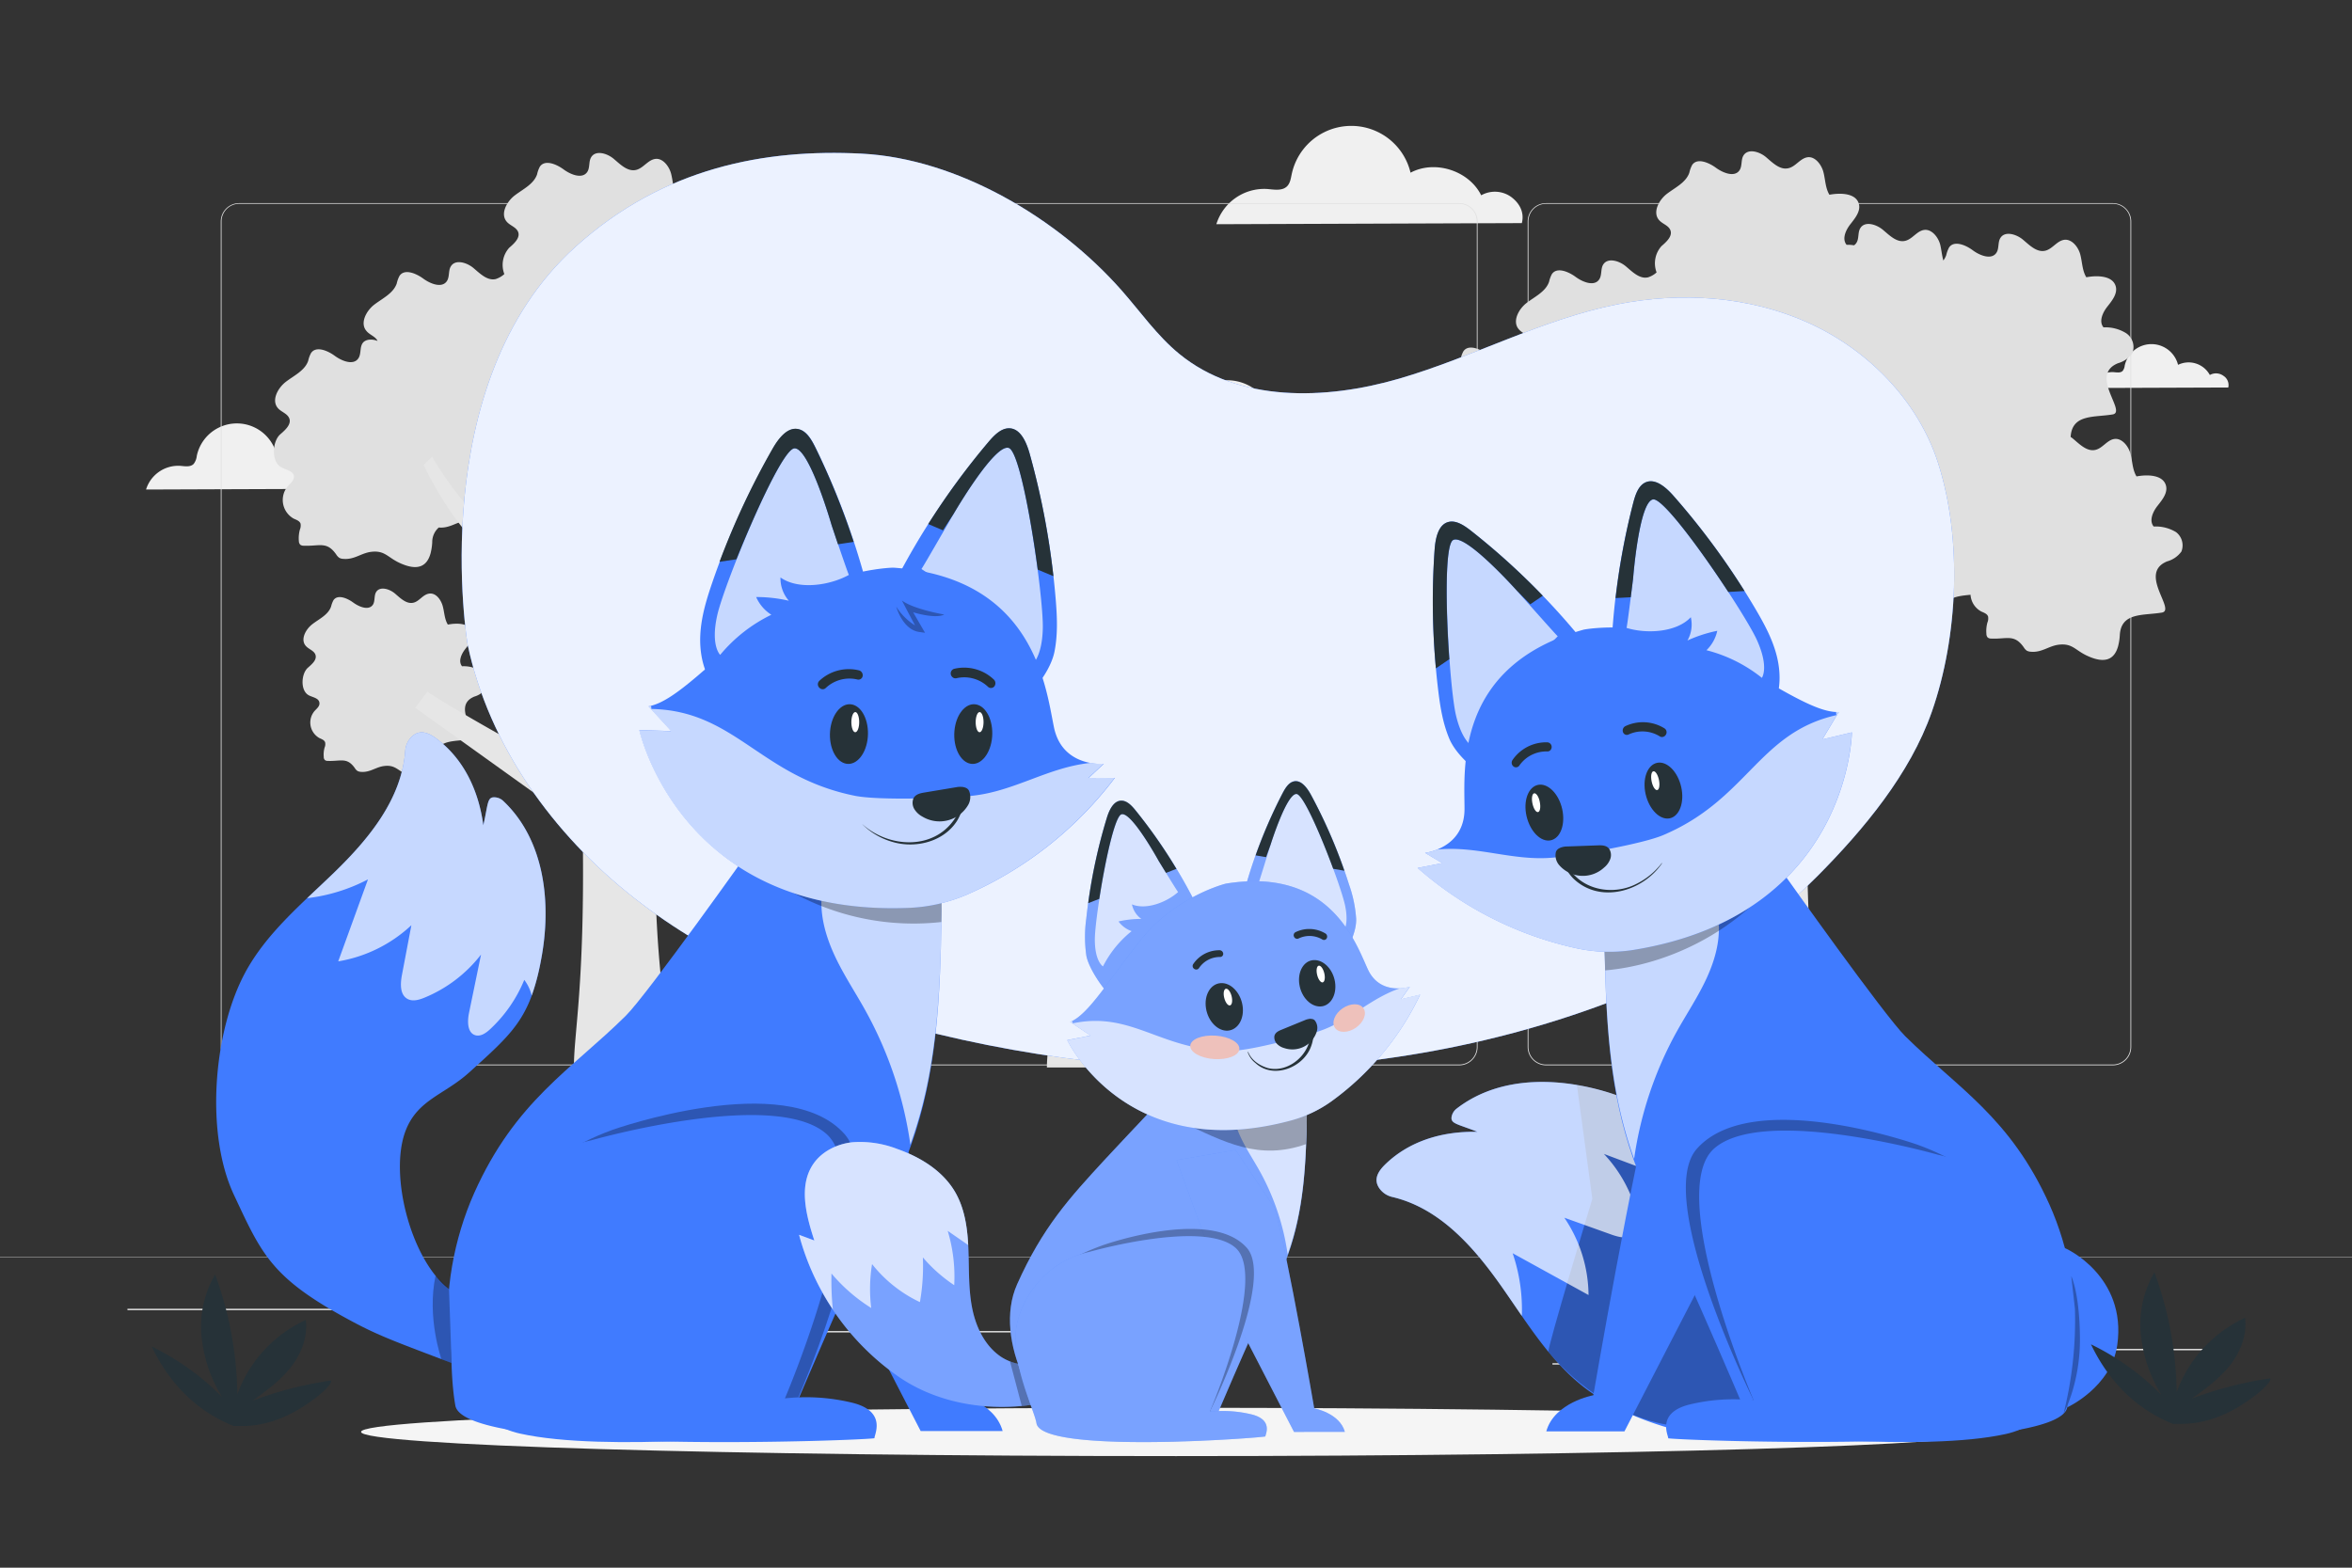 <svg xmlns="http://www.w3.org/2000/svg" viewBox="0 0 750 500"><rect x="0" y="0" width="750" height="500" fill="#333333" stroke="none"/><g id="background-complete"><path d="M430.9,138.87a6.93,6.93,0,0,0-7.47-.44c-3-6.12-11.47-8.82-17.48-5.59a15.08,15.08,0,0,0-29.41.35,5.79,5.79,0,0,1-1.12,3c-1.23,1.25-3.27.83-5,.69a12.4,12.4,0,0,0-12.5,8.73l75.59-.28C434.15,142.75,433,140.46,430.9,138.87Z" style="fill:#f0f0f0"></path><path d="M709,119.86a4,4,0,0,0-4.33-.26,7.71,7.71,0,0,0-10.14-3.24,8.74,8.74,0,0,0-17,.2,3.35,3.35,0,0,1-.65,1.73c-.71.72-1.89.48-2.91.4a7.18,7.18,0,0,0-7.24,5.06l43.82-.16A3.5,3.5,0,0,0,709,119.86Z" style="fill:#f0f0f0"></path><path d="M109.86,150.31a6,6,0,0,0-6.47-.38,11.53,11.53,0,0,0-15.16-4.85,13.06,13.06,0,0,0-25.48.31,5,5,0,0,1-1,2.58c-1.06,1.08-2.83.72-4.35.6a10.75,10.75,0,0,0-10.83,7.56l65.5-.24A5.22,5.22,0,0,0,109.86,150.31Z" style="fill:#f0f0f0"></path><path d="M344.05,98.37a6,6,0,0,0-6.47-.38,11.52,11.52,0,0,0-15.15-4.85,13.06,13.06,0,0,0-25.48.31A5,5,0,0,1,296,96c-1.06,1.08-2.83.72-4.34.6a10.76,10.76,0,0,0-10.84,7.56l65.5-.24A5.21,5.21,0,0,0,344.05,98.37Z" style="fill:#f0f0f0"></path><path d="M481.94,62.86a8.91,8.91,0,0,0-9.62-.57c-3.9-7.88-14.78-11.36-22.53-7.21a19.42,19.42,0,0,0-37.89.46c-.29,1.36-.48,2.84-1.45,3.84-1.58,1.61-4.22,1.07-6.46.89a16,16,0,0,0-16.12,11.24l97.41-.35C486.13,67.86,484.66,64.91,481.94,62.86Z" style="fill:#f0f0f0"></path><g id="freepik--tree-1--inject-2"><path d="M693.9,169.72a12.52,12.52,0,0,0-7.14-1.79c-1.53-1.86-.29-4.67,1.2-6.57s3.3-4.06,2.74-6.41c-.88-3.53-5.83-3.67-9.41-3-1.31-2.13-1.28-4.78-1.93-7.24s-2.74-5-5.08-4.71-3.77,2.94-6.08,3.48c-2.68.63-5-1.74-7.1-3.51a8.3,8.3,0,0,0-.82-.61h0c.44-7.35,7.43-6.18,13.39-7.18,4.66-.77-7.68-12.54,1.73-16.34a8.36,8.36,0,0,0,4.53-3.13,5.34,5.34,0,0,0-2.06-6.51,12.53,12.53,0,0,0-7.11-1.79c-1.54-1.86-.3-4.67,1.19-6.57s3.29-4.06,2.74-6.41c-.89-3.53-5.83-3.67-9.41-3-1.31-2.13-1.28-4.78-1.92-7.24s-2.73-5-5.08-4.71-3.78,2.93-6.09,3.48c-2.68.63-5-1.74-7.1-3.51s-5.77-2.88-7.21-.55c-.87,1.38-.35,3.33-1.26,4.71-1.55,2.35-5.27.91-7.55-.79s-6-3.23-7.56-.88a9.74,9.74,0,0,0-.9,2.45,6.3,6.3,0,0,1-.92,1.69c-.46-1.63-.6-3.4-1-5.05-.64-2.44-2.73-5-5.08-4.7s-3.78,2.95-6.08,3.48c-2.68.64-5-1.74-7.11-3.51s-5.77-2.89-7.21-.53c-.86,1.38-.34,3.32-1.25,4.7a2.43,2.43,0,0,1-.76.77,11.81,11.81,0,0,0-2.36-.16c-1.54-1.85-.3-4.64,1.19-6.55s3.31-4.08,2.74-6.42c-.88-3.54-5.83-3.66-9.41-3-1.31-2.15-1.28-4.8-1.92-7.25s-2.73-5.06-5.08-4.7-3.78,3-6.09,3.49c-2.68.63-5-1.72-7.1-3.51s-5.77-2.88-7.21-.55c-.86,1.37-.35,3.33-1.26,4.71-1.55,2.33-5.23.89-7.54-.8s-6-3.23-7.57-.88a9.67,9.67,0,0,0-.9,2.46c-1.08,3.14-4.48,4.71-7.11,6.71s-4.72,6-2.5,8.45c1.1,1.23,3.05,1.68,3.59,3.25.68,1.85-1.28,3.65-2.85,5a8.2,8.2,0,0,0-1.57,8.39,7.31,7.31,0,0,1-2.71,1.57c-2.68.63-5-1.74-7.1-3.51s-5.77-2.89-7.22-.55c-.86,1.36-.34,3.32-1.25,4.7-1.55,2.36-5.24.91-7.54-.78s-6-3.23-7.57-.88a9.74,9.74,0,0,0-.9,2.45c-1.08,3.13-4.48,4.7-7.12,6.71s-4.72,6-2.49,8.47c1.05,1.22,2.87,1.72,3.5,3.13-1.85-.74-4-.55-4.85.83s-.34,3.33-1.25,4.71c-1.55,2.35-5.24.91-7.54-.79s-6-3.23-7.58-.88a9.48,9.48,0,0,0-.89,2.47c-1.08,3.13-4.48,4.67-7.12,6.69s-4.72,6-2.49,8.47c1.1,1.2,3,1.68,3.59,3.24.69,1.85-1.27,3.66-2.84,5-2.6,2.19-3.07,8.8.36,10.61,1.44.76,3.59,1.15,3.91,2.58s-1.13,2.52-2.09,3.62a6.07,6.07,0,0,0-.59.9,6.79,6.79,0,0,0,2.68,9.24c.83.38,1.83.71,2.14,1.57a3.37,3.37,0,0,1-.2,1.91,10.44,10.44,0,0,0-.33,3.69,1.67,1.67,0,0,0,.45,1.14,1.71,1.71,0,0,0,1.09.32c5,.21,7.33-1.54,10.36,2.77a3.76,3.76,0,0,0,1,1.1,3.21,3.21,0,0,0,1.36.33c3.4.28,5.6-1.84,8.73-2.24,4.35-.55,5.24,1.67,9.05,3.46,6,2.82,8.87,1.08,10-3a17.63,17.63,0,0,0,.54-3.53,6.14,6.14,0,0,1,2.08-4.71h.1c3.18.27,5.33-1.55,8.12-2.11l1.77-.19c3.31,0,4.41,2,7.84,3.53a11.87,11.87,0,0,0,5.11,1.36c.5,1.85-1.32,3.51-2.88,4.8-2.59,2.21-3.06,8.81.37,10.61,1.43.76,3.59,1.18,3.91,2.59s-1.13,2.52-2.09,3.61a6.54,6.54,0,0,0-.59.89,6.82,6.82,0,0,0,2.68,9.27c.81.39,1.83.7,2.13,1.56a3.35,3.35,0,0,1-.19,1.93,9.68,9.68,0,0,0-.33,3.67,1.69,1.69,0,0,0,.44,1.16,1.72,1.72,0,0,0,1.1.3c5,.22,7.34-1.54,10.36,2.78a3.28,3.28,0,0,0,1,1.09,3.38,3.38,0,0,0,1.36.35c3.4.28,5.6-1.85,8.73-2.24,4.33-.55,5.24,1.67,9,3.46,6,2.81,8.89,1.08,10-3a17.71,17.71,0,0,0,.54-3.55c.44-7.33,7.43-6.17,13.4-7.16a1.17,1.17,0,0,0,1-.68h.38c3.4.29,5.6-1.83,8.73-2.24,4.35-.55,5.24,1.68,9,3.47,6,2.82,8.88,1.08,10-3a17.72,17.72,0,0,0,.54-3.54c.39-5.71,4.7-6.27,9.41-6.71a6.51,6.51,0,0,0,3.44,5.34c.84.38,1.84.71,2.15,1.57a3.41,3.41,0,0,1-.2,1.92,10.27,10.27,0,0,0-.33,3.66,1.65,1.65,0,0,0,.44,1.16,1.86,1.86,0,0,0,1.1.32c4.95.22,7.33-1.54,10.36,2.77a3.61,3.61,0,0,0,1,1.1,3.29,3.29,0,0,0,1.37.33c3.4.28,5.6-1.83,8.73-2.24,4.35-.55,5.24,1.68,9,3.46,6,2.83,8.87,1.08,10-3a17.63,17.63,0,0,0,.54-3.53c.43-7.35,7.44-6.18,13.4-7.18,4.66-.77-7.7-12.54,1.71-16.34a8.36,8.36,0,0,0,4.53-3.13A5.33,5.33,0,0,0,693.9,169.72Z" style="fill:#e0e0e0"></path><path d="M520.72,213.54a10.44,10.44,0,0,0-5.94-1.49c-1.28-1.56-.23-3.88,1-5.48s2.76-3.32,2.28-5.34c-.7-2.95-4.83-3-7.8-2.47-1.11-1.79-1.08-4-1.66-6s-2.16-4.15-4.23-3.9-3.15,2.46-5.08,2.9c-2.22.53-4.16-1.44-5.91-2.92s-4.81-2.4-6-.46c-.71,1.16-.28,2.8-1,3.95-1.31,2-4.38.74-6.3-.67s-5-2.68-6.31-.73a8.91,8.91,0,0,0-.74,2c-.9,2.63-3.72,3.92-5.93,5.6s-4,5-2.07,7.05c.91,1,2.52,1.42,3,2.7.56,1.66-1.08,3.06-2.38,4.15-2.15,1.84-2.55,7.35.3,8.84,1.21.63,3,.83,3.32,2.16s-.93,2.11-1.66,3a5.67,5.67,0,0,0,1,8,7.15,7.15,0,0,0,.73.49c.68.33,1.53.59,1.78,1.32a2.7,2.7,0,0,1-.17,1.66,8.09,8.09,0,0,0-.26,3.06,1.37,1.37,0,0,0,.36,1,1.42,1.42,0,0,0,.91.26c4.12.19,6.11-1.27,8.63,2.31a3.11,3.11,0,0,0,.86.91,2.71,2.71,0,0,0,1.15.28c2.84.24,4.68-1.52,7.28-1.85,3.59-.47,4.35,1.39,7.52,2.88,5,2.34,7.42.9,8.3-2.5a15.35,15.35,0,0,0,.44-2.94c.37-6.12,6.21-5.16,11.17-6,3.88-.65-6.39-10.44,1.43-13.6a6.87,6.87,0,0,0,3.78-2.64A4.44,4.44,0,0,0,520.72,213.54Z" style="fill:#e0e0e0"></path><path d="M596.59,179.71,603,159.44l12.45-16-2.13-1.77-11.74,12.8-2.09-20.28h-3.4s2.79,24.09-1.22,32.91c0,0-14.6,37.14-23.48,45.17a7.6,7.6,0,0,0-1.31,1.58,92.93,92.93,0,0,0-10.32-19.35c3.51-9,11-28.7,13.6-39.26a209.87,209.87,0,0,0,4.5-24.9l-2.91-.32s-8.26,39-21.91,56.75a54.09,54.09,0,0,0-13.6-9.14c-1.11-5.48-1.58-15,2.05-29.91l-2.88-.73a71.29,71.29,0,0,0-5,27.72,50.37,50.37,0,0,1-5.92-3.51c-13.15-9.25-22.4-26-22.4-26l-2.7,2.62s11.23,24.65,26.88,32.89S555.2,209,556,214.28c.22,1.5,2,13.41-.48,34.29-16.65-7.1-49.63-26.66-51.83-28.46l-3.84,5.16,53.37,38.19c.84,50.89-2.92,65.54-2.78,77h31.08c-.76-15.81-7.4-36.93-4.49-99,.25-1.53.51-3.28.76-5.31,2.43-19.05,16.88-45.08,23.76-52.48a143.41,143.41,0,0,1,15.56-14.22l-1.89-4.06Z" style="fill:#e6e6e6"></path></g><g id="freepik-tree-1-inject-2"><path d="M326.46,170.21a12.49,12.49,0,0,0-7.13-1.79c-1.54-1.87-.3-4.67,1.19-6.57s3.31-4.06,2.74-6.41c-.87-3.53-5.83-3.67-9.4-3-1.32-2.14-1.29-4.79-1.93-7.25s-2.75-5.05-5.08-4.7-3.78,2.93-6.09,3.48c-2.68.63-5-1.74-7.1-3.51a7.8,7.8,0,0,0-.81-.61h0c.43-7.36,7.43-6.18,13.39-7.18,4.65-.77-7.69-12.55,1.72-16.34a8.33,8.33,0,0,0,4.53-3.14,5.33,5.33,0,0,0-2.05-6.51,12.53,12.53,0,0,0-7.12-1.78c-1.54-1.87-.3-4.68,1.19-6.57s3.29-4.06,2.75-6.42c-.9-3.52-5.84-3.66-9.41-3-1.32-2.14-1.29-4.79-1.93-7.25s-2.73-5-5.08-4.7-3.78,2.93-6.08,3.48c-2.69.63-5-1.74-7.11-3.51s-5.77-2.89-7.21-.55c-.86,1.38-.34,3.32-1.25,4.7-1.56,2.35-5.27.91-7.56-.78s-6-3.23-7.56-.88a9.22,9.22,0,0,0-.89,2.45,7,7,0,0,1-.93,1.69c-.45-1.63-.59-3.4-1-5-.64-2.45-2.72-5-5.08-4.7s-3.78,2.94-6.08,3.48c-2.68.64-5-1.74-7.1-3.51s-5.77-2.89-7.22-.54c-.86,1.38-.34,3.33-1.25,4.71a2.37,2.37,0,0,1-.75.76,12.69,12.69,0,0,0-2.37-.15c-1.54-1.85-.3-4.64,1.19-6.56s3.31-4.07,2.75-6.41c-.88-3.54-5.84-3.67-9.41-3-1.32-2.15-1.29-4.8-1.93-7.24s-2.73-5.07-5.08-4.71-3.78,2.95-6.08,3.5c-2.69.63-5-1.72-7.11-3.51s-5.77-2.89-7.21-.55c-.86,1.36-.34,3.32-1.25,4.7-1.56,2.34-5.24.9-7.55-.8s-6-3.23-7.57-.87a9.29,9.29,0,0,0-.89,2.46c-1.08,3.13-4.49,4.7-7.12,6.71s-4.72,6-2.49,8.45c1.09,1.22,3,1.68,3.59,3.24.67,1.86-1.29,3.66-2.86,5a8.18,8.18,0,0,0-1.56,8.39A7.43,7.43,0,0,1,158.08,89c-2.68.62-5-1.74-7.1-3.51s-5.77-2.89-7.21-.55c-.86,1.36-.35,3.32-1.26,4.7-1.55,2.35-5.23.91-7.54-.78s-6-3.23-7.57-.88a9.28,9.28,0,0,0-.89,2.44c-1.09,3.14-4.49,4.71-7.12,6.71s-4.72,6-2.5,8.47c1,1.22,2.87,1.73,3.5,3.14-1.85-.74-4-.55-4.84.83s-.35,3.32-1.26,4.7c-1.55,2.35-5.24.91-7.54-.78s-6-3.23-7.57-.88a9.31,9.31,0,0,0-.9,2.46c-1.08,3.14-4.48,4.67-7.12,6.7s-4.72,6-2.49,8.46c1.1,1.21,3,1.68,3.59,3.25.69,1.85-1.27,3.65-2.84,5-2.6,2.19-3.07,8.79.36,10.61,1.45.75,3.6,1.14,3.91,2.57s-1.13,2.53-2.09,3.62a7.32,7.32,0,0,0-.59.9,6.81,6.81,0,0,0,2.68,9.25c.83.37,1.83.7,2.15,1.57a3.48,3.48,0,0,1-.21,1.91,10.4,10.4,0,0,0-.33,3.68,1.69,1.69,0,0,0,.46,1.15,1.71,1.71,0,0,0,1.08.31c5,.22,7.34-1.54,10.36,2.78a3.73,3.73,0,0,0,1,1.09,2.94,2.94,0,0,0,1.36.33c3.41.29,5.6-1.83,8.74-2.24,4.34-.55,5.23,1.68,9,3.47,6,2.82,8.88,1.08,10-3a18.24,18.24,0,0,0,.53-3.53,6.17,6.17,0,0,1,2.08-4.7h.1c3.18.27,5.33-1.55,8.12-2.12l1.77-.18c3.31,0,4.41,2,7.84,3.52a11.88,11.88,0,0,0,5.11,1.37c.51,1.85-1.31,3.51-2.88,4.79-2.59,2.22-3.06,8.82.38,10.62,1.42.75,3.59,1.18,3.9,2.59s-1.13,2.52-2.09,3.6a7,7,0,0,0-.59.9,6.81,6.81,0,0,0,2.68,9.26c.81.4,1.83.71,2.13,1.57a3.27,3.27,0,0,1-.19,1.93,9.89,9.89,0,0,0-.33,3.67,1.76,1.76,0,0,0,.44,1.16,1.8,1.8,0,0,0,1.1.3c5,.22,7.34-1.54,10.36,2.77a3.32,3.32,0,0,0,1,1.1,3.22,3.22,0,0,0,1.36.34c3.41.29,5.6-1.85,8.74-2.24,4.32-.55,5.23,1.68,9,3.47,6,2.8,8.89,1.08,10-3a18.34,18.34,0,0,0,.53-3.54c.44-7.34,7.43-6.18,13.41-7.17a1.17,1.17,0,0,0,1-.67h.37c3.41.28,5.6-1.83,8.74-2.24,4.34-.55,5.23,1.67,9,3.46,6,2.82,8.88,1.08,10-3a17.7,17.7,0,0,0,.53-3.55c.39-5.7,4.7-6.27,9.41-6.71a6.55,6.55,0,0,0,3.45,5.35c.83.38,1.83.71,2.15,1.57a3.47,3.47,0,0,1-.21,1.91,10.33,10.33,0,0,0-.33,3.67,1.71,1.71,0,0,0,.44,1.16,1.81,1.81,0,0,0,1.1.31c5,.22,7.34-1.53,10.36,2.78a3.76,3.76,0,0,0,1,1.1,3.21,3.21,0,0,0,1.36.33c3.4.28,5.6-1.84,8.74-2.25,4.34-.55,5.23,1.68,9,3.47,6,2.82,8.88,1.08,10-3a18.14,18.14,0,0,0,.53-3.52c.44-7.36,7.45-6.18,13.4-7.18,4.66-.77-7.69-12.55,1.71-16.34a8.29,8.29,0,0,0,4.53-3.14A5.32,5.32,0,0,0,326.46,170.21Z" style="fill:#e0e0e0"></path><path d="M153.28,214a10.33,10.33,0,0,0-5.94-1.5c-1.28-1.56-.23-3.88,1-5.47s2.75-3.32,2.27-5.34c-.7-3-4.83-3.06-7.8-2.48-1.11-1.79-1.08-4-1.66-6s-2.15-4.14-4.23-3.89-3.15,2.45-5.08,2.9c-2.22.53-4.16-1.44-5.9-2.92s-4.81-2.41-6-.47c-.71,1.17-.28,2.81-1,4-1.31,2-4.38.75-6.31-.66s-5-2.69-6.3-.73a8.34,8.34,0,0,0-.75,2c-.9,2.62-3.72,3.92-5.92,5.59s-4,5-2.08,7.05c.91,1,2.52,1.43,3,2.71.56,1.66-1.08,3-2.37,4.15-2.16,1.84-2.56,7.35.29,8.84,1.22.63,3,.83,3.32,2.16s-.93,2.1-1.66,3a5.67,5.67,0,0,0,1,8,5.21,5.21,0,0,0,.74.48c.68.33,1.52.6,1.77,1.33a2.7,2.7,0,0,1-.16,1.66,8.27,8.27,0,0,0-.27,3,1.35,1.35,0,0,0,.36,1,1.44,1.44,0,0,0,.92.27c4.11.18,6.1-1.28,8.63,2.3a2.91,2.91,0,0,0,.86.92,2.82,2.82,0,0,0,1.14.28c2.84.23,4.68-1.53,7.29-1.86,3.58-.46,4.34,1.4,7.51,2.89,5,2.34,7.42.89,8.3-2.51a14.52,14.52,0,0,0,.45-2.93c.36-6.13,6.2-5.16,11.16-6,3.89-.65-6.38-10.44,1.43-13.61A6.74,6.74,0,0,0,155,219.5,4.41,4.41,0,0,0,153.28,214Z" style="fill:#e0e0e0"></path><path d="M229.15,180.2l6.39-20.28,12.45-16-2.12-1.77-11.75,12.8L232,134.66h-3.4s2.8,24.09-1.22,32.91c0,0-14.6,37.13-23.48,45.17a8.28,8.28,0,0,0-1.31,1.58A92.68,92.68,0,0,0,192.3,195c3.51-9,11-28.71,13.6-39.26a208.22,208.22,0,0,0,4.5-24.9l-2.91-.32s-8.26,39-21.91,56.74A54.45,54.45,0,0,0,172,178.1c-1.11-5.48-1.58-15,2-29.91l-2.88-.74a71.18,71.18,0,0,0-5,27.72,48.39,48.39,0,0,1-5.93-3.51c-13.15-9.25-22.4-26-22.4-26l-2.69,2.62S146.33,173,162,181.2s25.78,28.3,26.59,33.56c.22,1.5,2,13.42-.48,34.29-16.64-7.1-49.63-26.66-51.82-28.46l-3.84,5.17L185.8,264c.83,50.88-2.93,65.53-2.79,77h31.08c-.76-15.8-7.39-36.93-4.49-99,.25-1.52.51-3.27.76-5.31,2.43-19.05,16.89-45.08,23.76-52.48a143.41,143.41,0,0,1,15.56-14.22l-1.89-4Z" style="fill:#e6e6e6"></path></g><g id="freepik-tree-1-inject-2"><path d="M398.39,263.61a5.63,5.63,0,0,0-3.21-.8c-.69-.84-.13-2.11.54-3S397.21,258,397,257c-.39-1.59-2.62-1.65-4.23-1.34a11.61,11.61,0,0,1-.87-3.26c-.29-1.11-1.23-2.27-2.28-2.12s-1.7,1.32-2.74,1.57c-1.21.28-2.25-.78-3.2-1.58a3.58,3.58,0,0,0-.37-.28h0c.2-3.3,3.35-2.78,6-3.23,2.1-.34-3.46-5.64.78-7.35a3.76,3.76,0,0,0,2-1.41,2.39,2.39,0,0,0-.93-2.93,5.62,5.62,0,0,0-3.2-.8c-.69-.84-.14-2.11.53-3s1.49-1.83,1.24-2.89c-.4-1.59-2.63-1.65-4.23-1.34a11.28,11.28,0,0,1-.87-3.26c-.29-1.11-1.23-2.27-2.29-2.12s-1.7,1.32-2.74,1.57c-1.2.28-2.25-.78-3.19-1.58s-2.6-1.3-3.25-.25c-.39.62-.16,1.5-.56,2.12-.7,1.06-2.38.41-3.41-.35s-2.69-1.46-3.4-.4a4.4,4.4,0,0,0-.4,1.1,2.69,2.69,0,0,1-.42.76c-.2-.73-.26-1.53-.45-2.27-.29-1.1-1.23-2.27-2.29-2.11s-1.7,1.32-2.74,1.56c-1.21.29-2.25-.78-3.2-1.58s-2.59-1.3-3.24-.24c-.39.62-.16,1.5-.57,2.12a.92.92,0,0,1-.34.34,5.45,5.45,0,0,0-1.06-.07c-.69-.83-.14-2.09.54-2.95s1.48-1.83,1.23-2.88c-.39-1.6-2.63-1.65-4.23-1.34a11.46,11.46,0,0,1-.87-3.26c-.29-1.1-1.23-2.28-2.29-2.12s-1.7,1.33-2.74,1.57c-1.2.29-2.25-.77-3.19-1.58s-2.6-1.3-3.25-.24c-.39.61-.15,1.49-.56,2.11-.7,1.05-2.36.4-3.4-.36s-2.7-1.45-3.41-.39a4.33,4.33,0,0,0-.4,1.11c-.49,1.41-2,2.11-3.2,3s-2.13,2.7-1.13,3.8c.5.55,1.37.75,1.62,1.46s-.58,1.64-1.28,2.24a3.69,3.69,0,0,0-.71,3.78,3.4,3.4,0,0,1-1.22.71c-1.21.28-2.25-.79-3.2-1.59s-2.59-1.29-3.24-.24c-.39.61-.16,1.49-.57,2.11-.7,1.06-2.35.41-3.39-.35s-2.7-1.45-3.41-.39a4.13,4.13,0,0,0-.4,1.1c-.49,1.41-2,2.11-3.21,3s-2.12,2.7-1.12,3.81c.47.55,1.29.77,1.58,1.41a1.8,1.8,0,0,0-2.19.37c-.38.62-.15,1.5-.56,2.12-.7,1.06-2.36.41-3.39-.35s-2.71-1.46-3.41-.4a4.36,4.36,0,0,0-.41,1.11c-.48,1.41-2,2.1-3.2,3s-2.12,2.71-1.12,3.81c.49.55,1.37.76,1.62,1.47s-.58,1.64-1.28,2.24c-1.17,1-1.39,4,.16,4.78.65.34,1.62.51,1.76,1.15s-.51,1.14-.94,1.63a3.62,3.62,0,0,0-.27.41,3.07,3.07,0,0,0,1.21,4.16c.37.17.82.32,1,.71a1.41,1.41,0,0,1-.09.86,4.65,4.65,0,0,0-.15,1.66.75.75,0,0,0,.21.51.76.76,0,0,0,.49.14c2.23.1,3.3-.69,4.66,1.25a1.72,1.72,0,0,0,.47.5,1.43,1.43,0,0,0,.61.14c1.53.13,2.52-.82,3.93-1,2-.24,2.36.76,4.07,1.56,2.69,1.27,4,.49,4.5-1.34a7.2,7.2,0,0,0,.24-1.59,2.81,2.81,0,0,1,.94-2.12h0c1.43.12,2.4-.7,3.65-1l.8-.09c1.49,0,2,.89,3.53,1.59a5.27,5.27,0,0,0,2.3.62c.22.83-.6,1.58-1.3,2.15-1.17,1-1.38,4,.17,4.78.64.34,1.61.53,1.76,1.17s-.51,1.13-.94,1.62a3.51,3.51,0,0,0-.27.4,3.06,3.06,0,0,0,1.21,4.17c.36.18.82.32,1,.71a1.45,1.45,0,0,1-.09.87,4.57,4.57,0,0,0-.15,1.65.77.77,0,0,0,.2.52.73.73,0,0,0,.49.13c2.23.1,3.31-.69,4.67,1.25a1.47,1.47,0,0,0,.46.5,1.71,1.71,0,0,0,.62.15c1.53.13,2.52-.83,3.93-1,2-.24,2.36.76,4.06,1.56,2.7,1.27,4,.49,4.51-1.35a7.11,7.11,0,0,0,.24-1.59c.2-3.3,3.35-2.78,6-3.23a.51.51,0,0,0,.43-.3H352c1.54.13,2.52-.82,3.93-1,2-.24,2.36.76,4.08,1.56,2.69,1.27,4,.49,4.5-1.35a8.48,8.48,0,0,0,.24-1.59c.18-2.57,2.12-2.82,4.23-3a3,3,0,0,0,1.56,2.41c.37.16.82.31,1,.7a1.49,1.49,0,0,1-.09.86,4.61,4.61,0,0,0-.15,1.65.79.79,0,0,0,.2.53,1,1,0,0,0,.49.14c2.23.1,3.31-.69,4.67,1.25a1.79,1.79,0,0,0,.46.49,1.53,1.53,0,0,0,.62.15c1.53.12,2.52-.83,3.93-1,1.95-.25,2.36.75,4.07,1.56,2.69,1.27,4,.49,4.5-1.35a7.11,7.11,0,0,0,.24-1.59c.2-3.31,3.36-2.78,6-3.23,2.09-.35-3.47-5.64.77-7.35a3.82,3.82,0,0,0,2-1.41A2.4,2.4,0,0,0,398.39,263.61Z" style="fill:#e0e0e0"></path><path d="M363,261.64l-8.39,6.47,2.87-9.13,5.61-7.2-1-.8-5.29,5.76-.94-9.13h-1.53s1.26,10.84-.55,14.81c0,0-6.57,16.72-10.57,20.33a3.39,3.39,0,0,0-.58.72,41.65,41.65,0,0,0-4.65-8.71c1.58-4,5-12.92,6.12-17.68a94.58,94.58,0,0,0,2-11.2l-1.31-.15s-3.72,17.56-9.86,25.54a24.51,24.51,0,0,0-6.12-4.11c-.5-2.46-.71-6.76.92-13.46l-1.3-.33a32,32,0,0,0-2.26,12.48,25.65,25.65,0,0,1-2.67-1.58c-5.92-4.17-10.08-11.69-10.08-11.69l-1.21,1.18s5.05,11.09,12.09,14.8,11.61,12.74,12,15.1c.1.68.92,6-.21,15.44l-1,6.7c.38,22.9-1.31,29.5-1.25,34.66h14c-.34-7.12-3.33-16.63-2-44.58.11-.69.23-1.47.34-2.39,1.09-8.57,7.6-20.29,10.69-23.62a64.44,64.44,0,0,1,7-6.4Z" style="fill:#e6e6e6"></path></g><path d="M673.73,339.78H493a5.87,5.87,0,0,1-5.86-5.86V70.65A5.86,5.86,0,0,1,493,64.79H673.73a5.86,5.86,0,0,1,5.87,5.86V333.92A5.87,5.87,0,0,1,673.73,339.78ZM493,65a5.61,5.61,0,0,0-5.61,5.61V333.92a5.61,5.61,0,0,0,5.61,5.61H673.73a5.62,5.62,0,0,0,5.62-5.61V70.65A5.62,5.62,0,0,0,673.73,65Z" style="fill:#e0e0e0"></path><path d="M465.31,339.78H284.56a5.87,5.87,0,0,1-5.86-5.86V70.65a5.86,5.86,0,0,1,5.86-5.86H465.31a5.86,5.86,0,0,1,5.86,5.86V333.92A5.87,5.87,0,0,1,465.31,339.78ZM284.56,65A5.61,5.61,0,0,0,279,70.65V333.92a5.61,5.61,0,0,0,5.61,5.61H465.31a5.61,5.61,0,0,0,5.61-5.61V70.65A5.61,5.61,0,0,0,465.31,65Z" style="fill:#e0e0e0"></path><path d="M257,339.78H76.27a5.87,5.87,0,0,1-5.87-5.86V70.65a5.86,5.86,0,0,1,5.87-5.86H257a5.86,5.86,0,0,1,5.86,5.86V333.92A5.87,5.87,0,0,1,257,339.78ZM76.27,65a5.62,5.62,0,0,0-5.62,5.61V333.92a5.62,5.62,0,0,0,5.62,5.61H257a5.61,5.61,0,0,0,5.61-5.61V70.65A5.61,5.61,0,0,0,257,65Z" style="fill:#e0e0e0"></path><rect y="400.85" width="750" height="0.12" style="fill:#e0e0e0"></rect><rect x="653.63" y="430.23" width="55.73" height="0.42" style="fill:#ebebeb"></rect><rect x="495.04" y="434.79" width="14.63" height="0.42" style="fill:#ebebeb"></rect><rect x="40.64" y="417.43" width="72.67" height="0.42" style="fill:#ebebeb"></rect><rect x="128.3" y="417.43" width="10.66" height="0.42" style="fill:#ebebeb"></rect><rect x="173.59" y="424.54" width="157.61" height="0.42" style="fill:#ebebeb"></rect></g><g id="background-simple"><path d="M618,147.65c-6.4-19.83-22.23-36-41.2-44.61S536,93,515.56,97.1c-24,4.82-45.93,16.84-69.44,23.68s-51.17,7.6-70.1-7.93c-7.07-5.8-12.36-13.43-18.41-20.29-20.3-23-52.27-42-82.9-43.56s-63.06,4.31-91.24,29.75C135,122.48,149.13,205.66,149.13,205.66c6.83,32.12,27.18,60.39,53,80.67s56.85,33.09,88.61,41.41c85,22.28,177.56,17.73,255.5-22.93,12.11-6.32,23.75-15.77,33.37-25.46,14.73-14.83,29.45-32.52,36.37-52.24C624.42,203.07,625.79,171.89,618,147.65Z" style="fill:#407BFF"></path><g style="opacity:0.9"><path d="M618,147.65c-6.4-19.83-22.23-36-41.2-44.61S536,93,515.56,97.1c-24,4.82-45.93,16.84-69.44,23.68s-51.17,7.6-70.1-7.93c-7.07-5.8-12.36-13.43-18.41-20.29-20.3-23-52.27-42-82.9-43.56s-63.06,4.31-91.24,29.75C135,122.48,149.13,205.66,149.13,205.66c6.83,32.12,27.18,60.39,53,80.67s56.85,33.09,88.61,41.41c85,22.28,177.56,17.73,255.5-22.93,12.11-6.32,23.75-15.77,33.37-25.46,14.73-14.83,29.45-32.52,36.37-52.24C624.42,203.07,625.79,171.89,618,147.65Z" style="fill:#fff"></path></g></g><g id="Shadow"><path d="M634.87,456.69c0,4.27-116.35,7.72-259.87,7.72S115.13,461,115.13,456.69,231.48,449,375,449,634.87,452.43,634.87,456.69Z" style="fill:#f5f5f5"></path></g><g id="fox-2"><path d="M464.53,353.55a4.24,4.24,0,0,0-1.66,2.73c-.29,2.16,1.95,2.2,8.25,4.71-10.86-.25-21.52,2.75-29.33,10.31-2.11,2.05-4.19,4.84-1.73,8a6.94,6.94,0,0,0,3.93,2.47c15.05,3.55,25.85,15.84,34.64,28.3,8.26,11.72,15.79,24.41,27.29,33C523,455.81,554,463.15,574.5,457.22s28.08-7.64,45.81-31.23c5.64-7.51,8.37-12.56,17.61-28.62l-22.65-3.44c-10.57,11-39.32,14-52.46,6.32-9-5.29-9.22-13.86-14.95-22.62-10.27-15.71-13.9-21.72-31.58-28C499,343.43,478.83,342.52,464.53,353.55Z" style="fill:#407BFF"></path><path d="M502.83,346l4.93,36.35s-14.54,48.09-14,48.78,14.43,18.35,36.11,22.94c29.59,6.27,42.11-8.51,42.11-8.51s-37.54-92.19-39.11-92.19S502.83,346,502.83,346Z" style="opacity:0.3"></path><g style="opacity:0.7"><path d="M464.53,353.55a4.24,4.24,0,0,0-1.66,2.73c-.29,2.16,1.95,2.2,8.25,4.71-10.86-.25-21.52,2.75-29.33,10.31-2.11,2.05-4.19,4.84-1.73,8a6.94,6.94,0,0,0,3.93,2.47c15.05,3.55,25.85,15.84,34.64,28.3,2.24,3.17,4.42,6.42,6.65,9.64a55.74,55.74,0,0,0-2.93-20l24.2,13.33a44.48,44.48,0,0,0-7.72-24.66l15.05,5.39c2.64.94,6.1,1.68,7.82-.54,1.14-1.46.88-3.54.46-5.34a43.61,43.61,0,0,0-10.72-19.86l17.71,6.64c2.52.94,6.09,1.51,7.25-.92.76-1.6-.16-3.47-1.15-4.94a44.27,44.27,0,0,0-13.76-13.11,13.47,13.47,0,0,1,5.3-1.55,69.35,69.35,0,0,0-10.51-4.6C499,343.43,478.83,342.52,464.53,353.55Z" style="fill:#fff"></path></g><path d="M569.29,279.35s31.6,44.57,38.25,51.14c16.63,16.44,33.5,25.87,46,53.73s12.27,67.34-13.92,73.14-80.06,0-80.06,0-21.31-50.73-32-72-14.27-41.21-15.43-67.57c-1-21.75,0-31.6,0-31.6Z" style="fill:#407BFF"></path><g style="opacity:0.7"><path d="M512.13,317.2c-.7-15.81-.38-25.32-.16-29.34l35.93,5.06c.86,6.47-.92,13-3.64,18.95s-6.37,11.37-9.54,17.07a118,118,0,0,0-13.64,40.71C515.33,353.61,513,337.26,512.13,317.2Z" style="fill:#fff"></path></g><g style="opacity:0.3"><path d="M557.87,285.68a184.1,184.1,0,0,1-46.4,13.09s.31,7.31.38,10.73c19.58-1.71,39.86-11.77,52.55-26.77Z"></path></g><path d="M527.46,347c-6.77,24.46-19.38,98-19.38,98s-12.44,2.26-15,11.52H518l30.31-58.71,27.18-74.38-28.84-4.94Z" style="fill:#407BFF"></path><path d="M539,450a123.75,123.75,0,0,1,20.19-3.37s-32.07-64.58-18.07-80.27c17.78-19.93,70.38-1.25,70.38-1.25h0c24.58,8.91,41.54,28.15,43.1,51.91.84,12.73.52,24.54-.77,31.81-2.75,15.39-120.82,10-120.55,9.44S528.29,452.77,539,450Z" style="opacity:0.3"></path><path d="M538.58,448a59.91,59.91,0,0,1,20.62-1.37s-28.32-66.25-12.65-80.27S618,368.3,618,368.3h0A53.69,53.69,0,0,1,660,417c.83,12.73.52,24.54-.78,31.81-2.75,15.39-127.55,10.44-127.28,9.9S527.86,450.77,538.58,448Z" style="fill:#407BFF"></path><path d="M469.15,169.34c-2.11-1.65-4.57-3.36-7-2.92-3.44.64-4.4,5.1-4.67,8.82a237,237,0,0,0,1.09,44.58c.63,5.31,1.46,10.69,3.56,15.73s8,10.24,12.65,12.68l30.72-42.86A227.41,227.41,0,0,0,469.15,169.34Z" style="fill:#407BFF"></path><g style="opacity:0.7"><path d="M496.72,202.93h0S496.74,202.94,496.72,202.93Z" style="fill:#fff"></path></g><g style="opacity:0.7"><path d="M463.35,172.25c3.94-2.26,20.38,16.17,20.38,16.17s12.5,14.15,13,14.51L479,220.81a46.56,46.56,0,0,0-8.7,17.72s-3.91-1.18-6.07-10.6S459.42,174.5,463.35,172.25Z" style="fill:#fff"></path></g><path d="M463.35,172.25c3.94-2.26,20.38,16.17,20.38,16.17l4.23,4.32,4-2.73a224.9,224.9,0,0,0-22.82-20.67c-2.11-1.65-4.57-3.36-7-2.92-3.44.64-4.4,5.1-4.67,8.82a234.5,234.5,0,0,0,.41,37.92l4.28-2.91C461,194.18,460.71,173.76,463.35,172.25Z" style="fill:#263238"></path><path d="M520.78,160.48c.67-2.59,1.6-5.45,3.77-6.54,3.13-1.58,6.6,1.38,9.07,4.18a236.71,236.71,0,0,1,26.16,36.1c2.71,4.61,5.32,9.39,6.71,14.67s1.44,11.18-.82,16l-52-13.66A226.44,226.44,0,0,1,520.78,160.48Z" style="fill:#407BFF"></path><path d="M504.93,200.84c.93-.26,21.09-3.54,40.42,6.49s32.73,20.09,41,19.76l-5.24,8.74,9.42-2.25s-.68,58.07-69.32,69.34a49.58,49.58,0,0,1-18.17-.4,113.35,113.35,0,0,1-51-25.69l7.85-1.54L454.42,272S467,270.62,467,258,463.82,212.33,504.93,200.84Z" style="fill:#407BFF"></path><g style="opacity:0.7"><path d="M452,276.83l7.85-1.54L454.42,272a16.56,16.56,0,0,0,3.86-1.05c12.94-1.28,24.32,3.83,37.26,2.55,7.38-.73,28-4.26,34.82-7.15,27-11.47,30.32-32.61,55.21-38.26l-.09-1c.29,0,.57,0,.85,0l-5.24,8.74,9.42-2.25s-.68,58.07-69.32,69.34a49.58,49.58,0,0,1-18.17-.4A113.35,113.35,0,0,1,452,276.83Z" style="fill:#fff"></path></g><path d="M530.39,235a1.29,1.29,0,0,1-1.08-.11,10.47,10.47,0,0,0-9.9-.67,1.3,1.3,0,0,1-1.83-.6,1.56,1.56,0,0,1,.67-2,13.06,13.06,0,0,1,12.53.69,1.47,1.47,0,0,1,.44,2A1.52,1.52,0,0,1,530.39,235Z" style="fill:#263238"></path><path d="M535.88,250.14c1.4,4.8.1,9.59-2.9,10.7s-6.58-1.89-8-6.69-.1-9.59,2.91-10.7S534.48,245.34,535.88,250.14Z" style="fill:#263238"></path><path d="M529,248.75c.34,1.65.1,3.1-.54,3.24s-1.45-1.1-1.79-2.76-.1-3.1.54-3.24S528.66,247.09,529,248.75Z" style="fill:#fff"></path><path d="M494.43,239.22a1.32,1.32,0,0,1-1,.45,10.48,10.48,0,0,0-8.89,4.41,1.3,1.3,0,0,1-1.89.4,1.54,1.54,0,0,1-.4-2,13,13,0,0,1,11.16-5.72,1.46,1.46,0,0,1,1.38,1.49A1.5,1.5,0,0,1,494.43,239.22Z" style="fill:#263238"></path><path d="M497.92,257.16c1.4,4.8.1,9.59-2.91,10.7s-6.57-1.89-8-6.69-.1-9.59,2.9-10.69S496.52,252.36,497.92,257.16Z" style="fill:#263238"></path><path d="M491,255.77c.34,1.65.1,3.11-.55,3.24s-1.44-1.1-1.79-2.76-.1-3.1.55-3.23S490.7,254.11,491,255.77Z" style="fill:#fff"></path><path d="M496.09,272a4.77,4.77,0,0,0,1.17,4,10,10,0,0,0,14.27.68,6.41,6.41,0,0,0,1.93-2.66,3.69,3.69,0,0,0-.34-3.31c-.84-1.1-2.29-1.14-3.56-1.09l-10.3.37S496.35,270.15,496.09,272Z" style="fill:#263238"></path><path d="M530,275.32c-6.19,9.09-19.91,13.08-28.4,4.78-2.45-2.57-4.4-6.55-3.84-9.92a14.88,14.88,0,0,0,4.54,9.21c5,5,13.23,5.71,19.46,2.55a23.22,23.22,0,0,0,8.16-6.68l.08.06Z" style="fill:#263238"></path><g style="opacity:0.7"><path d="M520.76,184.49s-2,16.46-2.12,15.76c6.36,2,16,1.47,20.52-3.4a10.25,10.25,0,0,1-1.07,7.43,43.69,43.69,0,0,1,9.51-3.09,12.17,12.17,0,0,1-3.45,6.19,46.65,46.65,0,0,1,17.67,8.81s2.4-3.3-1.6-12.1-28.57-45.41-33.07-44.81S520.76,184.49,520.76,184.49Z" style="fill:#fff"></path></g><path d="M527.15,159.28c-4.49.59-6.39,25.21-6.39,25.21s-.34,2.78-.75,6l-4.84.26a225.46,225.46,0,0,1,5.61-30.27c.67-2.59,1.6-5.45,3.77-6.54,3.13-1.58,6.6,1.38,9.07,4.18a236.49,236.49,0,0,1,22.67,30.39l-5.18.29C542.29,175.31,530.18,158.88,527.15,159.28Z" style="fill:#263238"></path><path d="M658,397.92c.68,0,20.27,9.09,17.15,31.05-1.91,13.48-15.92,19.88-15.92,19.88Z" style="fill:#407BFF"></path><path d="M661.65,417.41A122.44,122.44,0,0,1,658,450.94s5.39-9.7,5.25-24.26S660.47,407,660.47,407Z" style="opacity:0.3"></path></g><g id="fox-1"><path d="M239.69,270.27S206.5,317.09,199.52,324c-17.47,17.26-35.18,27.17-48.27,56.42s-12.88,70.72,14.61,76.82,84.09,0,84.09,0,22.39-53.28,33.57-75.61,15-43.28,16.21-71c1-22.85,0-33.19,0-33.19Z" style="fill:#407BFF"></path><g style="opacity:0.7"><path d="M299.73,310c.73-16.6.4-26.59.16-30.82l-37.74,5.32c-.9,6.79,1,13.68,3.83,19.9s6.69,11.95,10,17.93a123.82,123.82,0,0,1,14.32,42.75C296.36,348.26,298.8,331.09,299.73,310Z" style="fill:#fff"></path></g><path d="M283.63,341.32c7.1,25.68,20.34,103,20.34,103s13.07,2.38,15.75,12.1H293.58l-31.83-61.66L233.2,316.6l30.28-5.19Z" style="fill:#407BFF"></path><path d="M271.49,449.52c-11.26-2.89-16.9-3.86-16.9-3.86s29.38-67.5,14.68-84c-18.68-20.94-73.92-1.32-73.92-1.32h0c-25.82,9.37-43.63,29.57-45.27,54.52-.88,13.37-.55,25.77.82,33.41,2.88,16.17,126.89,10.5,126.6,9.92S282.75,452.41,271.49,449.52Z" style="opacity:0.3"></path><path d="M271.94,447.43A62.7,62.7,0,0,0,250.29,446s29.74-69.58,13.28-84.3-75.06,2-75.06,2h0a56.38,56.38,0,0,0-44.13,51.18c-.88,13.37-.54,25.77.82,33.41,2.89,16.17,134,11,133.67,10.39S283.2,450.31,271.94,447.43Z" style="fill:#407BFF"></path><g style="opacity:0.3"><path d="M242.09,277.64a80.08,80.08,0,0,0,58.08,16.43c.15-3.7,0-7.37.15-11.07a195.82,195.82,0,0,1-50.89-3.7"></path></g><path d="M315.11,141.1c1.81-2.15,4-4.43,6.55-4.47,3.68-.07,5.61,4.31,6.67,8.08a248.7,248.7,0,0,1,8.28,46.09c.47,5.6.76,11.31-.34,16.94s-6,12.22-10.34,15.71l-40.64-37.6A237.84,237.84,0,0,1,315.11,141.1Z" style="fill:#407BFF"></path><g style="opacity:0.7"><path d="M293.83,181.48h0S293.82,181.49,293.83,181.48Z" style="fill:#fff"></path></g><g style="opacity:0.7"><path d="M321.68,142.87c-4.52-1.49-17.54,20.93-17.54,20.93s-9.88,17.2-10.31,17.68l22,14.65a49,49,0,0,1,12.7,16.39s3.77-2,4-12.18S326.21,144.35,321.68,142.87Z" style="fill:#fff"></path></g><path d="M321.68,142.87c-4.52-1.49-17.54,20.93-17.54,20.93l-3.45,5.34-4.7-2a236,236,0,0,1,19.12-26.08c1.81-2.15,4-4.43,6.55-4.47,3.68-.07,5.61,4.31,6.67,8.08a246.78,246.78,0,0,1,7.58,39.1l-5-2.09C328.7,164.94,324.73,143.87,321.68,142.87Z" style="fill:#263238"></path><path d="M260.12,142.88c-1.24-2.52-2.79-5.26-5.26-5.93-3.55-1-6.5,2.81-8.45,6.21a248.76,248.76,0,0,0-19.29,42.67c-1.82,5.31-3.49,10.78-3.8,16.51s.87,11.8,4.2,16.24l50.58-25A238.19,238.19,0,0,0,260.12,142.88Z" style="fill:#407BFF"></path><path d="M285,181.06c-1-.07-22.45.81-40.21,15.21s-29.44,27.58-38,29l7.24,7.9-10.16-.33s13,59.6,85.95,56.7a52.08,52.08,0,0,0,18.6-4.24,119,119,0,0,0,47.09-37.21l-8.4.07,4.87-4.55s-13.26,1.27-15.91-11.71S329.67,184.2,285,181.06Z" style="fill:#407BFF"></path><g style="opacity:0.7"><path d="M355.46,248.06l-8.4.07,4.87-4.55a17.1,17.1,0,0,1-4.19-.26c-13.58,1.41-24.22,9.08-37.8,10.49-7.75.8-29.71,1.53-37.34,0-30.19-6.09-38.07-27.14-64.87-27.7l-.11-1c-.3.07-.59.14-.88.18l7.24,7.9-10.16-.33s13,59.6,85.95,56.7a52.08,52.08,0,0,0,18.6-4.24A119,119,0,0,0,355.46,248.06Z" style="fill:#fff"></path></g><path d="M262.19,219.82a1.36,1.36,0,0,0,1.08-.35,11,11,0,0,1,10.05-2.77,1.37,1.37,0,0,0,1.75-1,1.62,1.62,0,0,0-1.1-1.88,13.72,13.72,0,0,0-12.74,3.36,1.52,1.52,0,0,0,0,2.12A1.57,1.57,0,0,0,262.19,219.82Z" style="fill:#263238"></path><path d="M264.69,233.21c-.42,5.23,1.93,9.88,5.25,10.39s6.37-3.33,6.79-8.56-1.92-9.89-5.24-10.39S265.12,228,264.69,233.21Z" style="fill:#263238"></path><path d="M271.48,230.32c0,1.78.55,3.22,1.24,3.22s1.26-1.44,1.26-3.21-.55-3.22-1.24-3.22S271.48,228.55,271.48,230.32Z" style="fill:#fff"></path><path d="M303.85,216.07a1.33,1.33,0,0,0,1.11.25A11,11,0,0,1,315,219a1.38,1.38,0,0,0,2,0,1.64,1.64,0,0,0,0-2.18,13.72,13.72,0,0,0-12.7-3.52,1.53,1.53,0,0,0-1.1,1.82A1.58,1.58,0,0,0,303.85,216.07Z" style="fill:#263238"></path><path d="M304.34,233.21c-.43,5.23,1.92,9.88,5.24,10.39s6.37-3.33,6.79-8.56-1.92-9.89-5.24-10.39S304.76,228,304.34,233.21Z" style="fill:#263238"></path><path d="M311.12,230.32c0,1.78.55,3.22,1.24,3.22s1.26-1.44,1.27-3.21-.56-3.22-1.25-3.22S311.13,228.55,311.12,230.32Z" style="fill:#fff"></path><path d="M309.05,252.35a5.06,5.06,0,0,1-.34,4.41,10.56,10.56,0,0,1-14.54,3.71,6.74,6.74,0,0,1-2.56-2.34,3.84,3.84,0,0,1-.34-3.47c.63-1.31,2.11-1.66,3.43-1.88L305.37,251S308.4,250.55,309.05,252.35Z" style="fill:#263238"></path><path d="M275,262.89c8.36,7.5,22.53,8.35,29.31-1.57A15.48,15.48,0,0,0,307,250.88c1.27,3.36.1,7.83-1.87,11-4.25,6.62-13.22,8.81-20.47,6.66a22.4,22.4,0,0,1-9.68-5.64Z" style="fill:#263238"></path><g style="opacity:0.7"><path d="M265.21,167.58s5.56,16.51,5.5,15.77c-6.11,3.4-16.12,4.88-21.83.83a10.81,10.81,0,0,0,2.67,7.42,45.77,45.77,0,0,0-10.43-1.18,12.81,12.81,0,0,0,4.85,5.65,49,49,0,0,0-16.32,12.79s-3.16-2.89-.9-12.79,19.81-52.74,24.56-53.08S265.21,167.58,265.21,167.58Z" style="fill:#fff"></path></g><path d="M253.31,143c4.75-.34,11.9,24.59,11.9,24.59s.94,2.78,2,6l5-.75a236.25,236.25,0,0,0-12.16-30c-1.24-2.52-2.79-5.26-5.26-5.93-3.55-1-6.5,2.81-8.45,6.21a247.33,247.33,0,0,0-16.9,36.06l5.38-.8C241.12,162.69,250.11,143.22,253.31,143Z" style="fill:#263238"></path><g style="opacity:0.3"><path d="M301.1,196s-9.61-1.62-13.5-4.47q2.08,4,4.19,7.94a18.81,18.81,0,0,1-6-6s1.89,7.11,7.1,8.06l2.08.29-3.79-6.54S298.16,197.49,301.1,196Z"></path></g><path d="M160.53,255.51a4.23,4.23,0,0,0-3-1.22c-2.2,0-1.89,2.27-3.41,8.94-1.44-10.85-6.09-21-14.82-27.56-2.37-1.78-5.46-3.42-8.24-.47a7,7,0,0,0-1.84,4.3c-1.18,15.51-11.72,28.17-22.73,38.85-10.37,10-21.81,19.52-28.54,32.29-10,19-12.47,51-3.38,70.4s12,26.74,38.2,40.68c8.35,4.44,13.8,6.37,31.21,13l-.11-23.06c-12.55-8.8-20.07-36.92-14.47-51.18,3.85-9.81,12.34-11.33,20.16-18.39,14-12.67,19.43-17.22,22.95-35.79C176,288.25,173.73,268,160.53,255.51Z" style="fill:#407BFF"></path><g style="opacity:0.7"><path d="M160.53,255.51a4.23,4.23,0,0,0-3-1.22c-2.2,0-1.89,2.27-3.41,8.94-1.44-10.85-6.09-21-14.82-27.56-2.37-1.78-5.46-3.42-8.24-.47a7,7,0,0,0-1.84,4.3c-1.18,15.51-11.72,28.17-22.73,38.85-2.81,2.72-5.7,5.4-8.55,8.12a55.88,55.88,0,0,0,19.4-6q-4.74,13.08-9.49,26.15a44.93,44.93,0,0,0,23.33-11.53q-1.5,7.9-3,15.81c-.53,2.77-.72,6.32,1.75,7.69,1.63.9,3.66.33,5.39-.38a43.84,43.84,0,0,0,18.07-13.76l-3.84,18.65c-.54,2.65-.55,6.29,2,7.07,1.72.51,3.43-.7,4.74-1.92a44.5,44.5,0,0,0,10.89-15.73,13.72,13.72,0,0,1,2.37,5,70.59,70.59,0,0,0,2.93-11.17C176,288.25,173.73,268,160.53,255.51Z" style="fill:#fff"></path></g><path d="M140.77,433.52s-4.73-13.35-1.88-26.63l4.29,4.29.83,23.59Z" style="opacity:0.3"></path></g><g id="fox-cub"><path d="M259.67,395.64c-2.63-8.06-5.1-17.51-.28-24.48,2.77-4,7.57-6.31,12.41-6.85a32.8,32.8,0,0,1,14.34,2.15c7.34,2.6,14.43,6.93,18.37,13.64,3.14,5.35,4,11.71,4.27,17.89s0,12.44,1.09,18.53,3.8,12.2,8.81,15.85,12.62,4.08,17.12-.17l5,13.07c-17.12,5.77-38.34,4.65-54-6a80.14,80.14,0,0,1-32-45.42Z" style="fill:#407BFF"></path><g style="opacity:0.3"><path d="M259.67,395.64c-2.63-8.06-5.1-17.51-.28-24.48,2.77-4,7.57-6.31,12.41-6.85a32.8,32.8,0,0,1,14.34,2.15c7.34,2.6,14.43,6.93,18.37,13.64,3.14,5.35,4,11.71,4.27,17.89s0,12.44,1.09,18.53,3.8,12.2,8.81,15.85,12.62,4.08,17.12-.17l5,13.07c-17.12,5.77-38.34,4.65-54-6a80.14,80.14,0,0,1-32-45.42Z" style="fill:#fff"></path></g><g style="opacity:0.7"><path d="M254.81,393.83l4.86,1.81c-2.63-8.06-5.1-17.51-.28-24.48,2.77-4,7.57-6.31,12.41-6.85a32.8,32.8,0,0,1,14.34,2.15c7.34,2.6,14.43,6.93,18.37,13.64,3,5.1,3.92,11.11,4.23,17l-6.54-4.53a50.55,50.55,0,0,1,2.08,17.33,48.38,48.38,0,0,1-10-8.86,66.14,66.14,0,0,1-.94,14.26,42.63,42.63,0,0,1-15.26-12.13,49.61,49.61,0,0,0-.27,14,54,54,0,0,1-12.67-11,92.79,92.79,0,0,0,.43,11.43A79.38,79.38,0,0,1,254.81,393.83Z" style="fill:#fff"></path></g><polygon points="324.62 434.94 328.68 448.09 325.82 448.42 322.06 434.2 324.62 434.94" style="opacity:0.3"></polygon><path d="M379.2,341.26S356.27,365.51,352.15,370c-11.12,12.08-19.68,21.44-27.8,39.58s7.06,44.26,18.08,47.63c16.71,5.1,43.14,0,43.14,0s13.89-33.05,20.82-46.9,9.3-26.84,10.05-44c.63-14.17,0-20.58,0-20.58Z" style="fill:#407BFF"></path><path d="M379.2,341.26S356.27,365.51,352.15,370c-11.12,12.08-19.68,21.44-27.8,39.58s7.06,44.26,18.08,47.63c16.71,5.1,43.14,0,43.14,0s13.89-33.05,20.82-46.9,9.3-26.84,10.05-44c.63-14.17,0-20.58,0-20.58Z" style="fill:#fff;opacity:0.3"></path><g style="opacity:0.7"><path d="M416.44,365.92c.46-10.3.25-16.5.11-19.12l-23.41,3.3c-.56,4.21.6,8.49,2.37,12.35s4.15,7.4,6.22,11.12a76.86,76.86,0,0,1,8.88,26.51C414.35,389.63,415.87,379,416.44,365.92Z" style="fill:#fff"></path></g><path d="M406.46,385.32c4.41,15.93,12.62,63.87,12.62,63.87s8.1,1.47,9.77,7.5H412.63l-19.74-38.24L375.18,370,394,366.78Z" style="fill:#407BFF"></path><path d="M406.46,385.32c4.41,15.93,12.62,63.87,12.62,63.87s8.1,1.47,9.77,7.5H412.63l-19.74-38.24L375.18,370,394,366.78Z" style="fill:#fff;opacity:0.3"></path><path d="M398.93,452.44a81.14,81.14,0,0,0-13.15-2.2s20.89-42.07,11.77-52.29c-11.59-13-45.85-.81-45.85-.81h0c-16,5.81-22.4,12.32-23.42,27.8-.55,8.29,5,24.24,5.8,29,1.79,10,68.76,4.27,68.58,3.91S405.91,454.23,398.93,452.44Z" style="opacity:0.3"></path><path d="M399.21,451.14a39,39,0,0,0-13.43-.9S404.23,407.09,394,398s-46.56,1.26-46.56,1.26h0C332.32,402.57,325,415.6,324,424.07c-1.33,11.69,5.86,25.76,6.51,29.85,1.58,10.06,73.14,4.56,73,4.2S406.2,452.93,399.21,451.14Z" style="fill:#407BFF"></path><path d="M399.21,451.14a39,39,0,0,0-13.43-.9S404.23,407.09,394,398s-46.56,1.26-46.56,1.26h0C332.32,402.57,325,415.6,324,424.07c-1.33,11.69,5.86,25.76,6.51,29.85,1.58,10.06,73.14,4.56,73,4.2S406.2,452.93,399.21,451.14Z" style="fill:#fff;opacity:0.3"></path><g style="opacity:0.3"><path d="M381.81,357.8c13.26-.28,22.27.06,35-3.63,0,0-.22,7.65-.33,10.74-15.05,5.3-25.85-.51-40.26-7.35Z"></path></g><path d="M408.94,253.06c.86-1.65,1.93-3.45,3.58-3.85,2.37-.59,4.27,2,5.51,4.25a164.64,164.64,0,0,1,12.14,28.63,40.87,40.87,0,0,1,2.28,11c.11,3.81-2.11,8.8-4.39,11.7l-31.85-18.38A158.33,158.33,0,0,1,408.94,253.06Z" style="fill:#407BFF"></path><g style="opacity:0.3"><path d="M408.94,253.06c.86-1.65,1.93-3.45,3.58-3.85,2.37-.59,4.27,2,5.51,4.25a164.64,164.64,0,0,1,12.14,28.63,40.87,40.87,0,0,1,2.28,11c.11,3.81-2.11,8.8-4.39,11.7l-31.85-18.38A158.33,158.33,0,0,1,408.94,253.06Z" style="fill:#fff"></path></g><g style="opacity:0.7"><path d="M401.1,282.34h0S401.09,282.36,401.1,282.34Z" style="fill:#fff"></path></g><g style="opacity:0.7"><path d="M413.46,253.24c-3.15-.3-8.29,16.14-8.29,16.14s-3.86,12.59-4.07,13l16.4,6.26a32.39,32.39,0,0,1,10.64,8.75s2.14-1.88.8-8.48S416.61,253.54,413.46,253.24Z" style="fill:#fff"></path></g><path d="M413.46,253.24c-3.15-.3-8.29,16.14-8.29,16.14s-.67,1.84-1.45,4l-3.33-.57a157,157,0,0,1,8.55-19.71c.86-1.65,1.93-3.45,3.58-3.85,2.37-.59,4.27,2,5.51,4.25a164,164,0,0,1,10.66,24.21l-3.56-.62C421.24,266.51,415.58,253.44,413.46,253.24Z" style="fill:#263238"></path><path d="M362.21,258.6c-1.23-1.53-2.71-3.16-4.49-3.23-2.57-.11-4,2.92-4.79,5.53a172.63,172.63,0,0,0-6.53,32,42.54,42.54,0,0,0,0,11.82c.67,3.95,5.31,10.89,8.26,13.4l27.67-27.84A166.07,166.07,0,0,0,362.21,258.6Z" style="fill:#407BFF"></path><g style="opacity:0.3"><path d="M362.21,258.6c-1.23-1.53-2.71-3.16-4.49-3.23-2.57-.11-4,2.92-4.79,5.53a172.63,172.63,0,0,0-6.53,32,42.54,42.54,0,0,0,0,11.82c.67,3.95,5.31,10.89,8.26,13.4l27.67-27.84A166.07,166.07,0,0,0,362.21,258.6Z" style="fill:#fff"></path></g><path d="M391.05,281.8c-.75.11-16.17,4.3-26.79,17.4s-17,24.32-23,26.73l6.5,4.35-7.43,1.46s18.84,39.81,71.37,25.6a39.89,39.89,0,0,0,12.84-6.08,89,89,0,0,0,28.3-34l-6.09,1.45,2.82-4s-9.43,3.1-13.41-5.59S424,276.55,391.05,281.8Z" style="fill:#407BFF"></path><path d="M391.05,281.8c-.75.11-16.17,4.3-26.79,17.4s-17,24.32-23,26.73l6.5,4.35-7.43,1.46s18.84,39.81,71.37,25.6a39.89,39.89,0,0,0,12.84-6.08,89,89,0,0,0,28.3-34l-6.09,1.45,2.82-4s-9.43,3.1-13.41-5.59S424,276.55,391.05,281.8Z" style="fill:#fff;opacity:0.3"></path><g style="opacity:0.7"><path d="M452.84,317.22l-6.09,1.45,2.82-4a13.26,13.26,0,0,1-3.09.52c-9.63,3.25-16.14,10.42-25.78,13.68-5.5,1.85-21.33,6-27.11,6.21-22.88.74-31.93-12.77-51.48-8.7l-.24-.71c-.21.1-.41.2-.61.28l6.5,4.35-7.43,1.46s18.84,39.81,71.37,25.6a39.89,39.89,0,0,0,12.84-6.08A89,89,0,0,0,452.84,317.22Z" style="fill:#fff"></path></g><path d="M381.58,309.22a1,1,0,0,0,.72-.41,8,8,0,0,1,6.67-3.59,1,1,0,0,0,1.09-1,1.18,1.18,0,0,0-1.09-1.15,10,10,0,0,0-8.49,4.43,1.1,1.1,0,0,0,.32,1.51A1.13,1.13,0,0,0,381.58,309.22Z" style="fill:#263238"></path><path d="M384.56,321.57c.65,4.18,3.8,7.38,7,7.14s5.32-3.82,4.66-8-3.79-7.39-7-7.15S383.91,317.38,384.56,321.57Z" style="fill:#263238"></path><path d="M390.38,318.26c.36,1.46,1.18,2.55,1.83,2.41s.88-1.43.53-2.9-1.18-2.55-1.83-2.42S390,316.79,390.38,318.26Z" style="fill:#fff"></path><path d="M413.21,299.34a1,1,0,0,0,.83,0,8,8,0,0,1,7.57.27,1,1,0,0,0,1.44-.31,1.18,1.18,0,0,0-.36-1.55,10,10,0,0,0-9.57-.45,1.1,1.1,0,0,0-.48,1.47A1.15,1.15,0,0,0,413.21,299.34Z" style="fill:#263238"></path><path d="M414.34,314c.63,4.07,3.69,7.19,6.83,7s5.17-3.72,4.54-7.79-3.7-7.19-6.84-7S413.7,309.92,414.34,314Z" style="fill:#263238"></path><path d="M420,310.9c.35,1.47,1.15,2.56,1.78,2.42s.86-1.43.51-2.9-1.15-2.55-1.78-2.42S419.65,309.43,420,310.9Z" style="fill:#fff"></path><path d="M419.39,325.63a3.85,3.85,0,0,1,.49,3.38,8.14,8.14,0,0,1-10.32,5.28,5.16,5.16,0,0,1-2.32-1.32,3,3,0,0,1-.86-2.55c.25-1.1,1.31-1.61,2.27-2l7.73-3.17S418.59,324.38,419.39,325.63Z" style="fill:#263238"></path><path d="M398,335.47c1,2.66,3.65,4.39,6.25,5.17,5.46,1.42,11.2-2.53,13-7.62a12.11,12.11,0,0,0,.3-8.15l.09,0a10.8,10.8,0,0,1,.55,8.53c-2.27,7.05-12.12,11-17.88,5.62a7.32,7.32,0,0,1-2.45-3.48l.1,0Z" style="fill:#263238"></path><g style="opacity:0.7"><path d="M369.5,274.62s6.33,10.38,6.18,9.88c-3.63,3.26-10.22,5.82-14.73,3.94a7.57,7.57,0,0,0,3,4.64,31.92,31.92,0,0,0-7.28.81,8.87,8.87,0,0,0,4.18,3.09,34.17,34.17,0,0,0-9.13,11.24s-2.6-1.48-2.6-8.57,5.33-39,8.52-39.93S369.5,274.62,369.5,274.62Z" style="fill:#fff"></path></g><path d="M357.6,259.72c3.18-1,11.9,14.9,11.9,14.9l2.32,3.78,3.31-1.29a164.1,164.1,0,0,0-12.92-18.51c-1.23-1.53-2.71-3.16-4.49-3.23-2.57-.11-4,2.92-4.79,5.53A172.08,172.08,0,0,0,347,288.06l3.54-1.38C352.34,275,355.46,260.37,357.6,259.72Z" style="fill:#263238"></path><path d="M395.21,334.58c-.14,2.06-3.76,3.49-8.08,3.2s-7.72-2.21-7.58-4.27,3.76-3.5,8.09-3.2S395.35,332.51,395.21,334.58Z" style="fill:#eec1bb"></path><path d="M434.77,321.56c1.17,1.7.09,4.49-2.41,6.22s-5.5,1.76-6.67.05-.1-4.48,2.41-6.21S433.6,319.86,434.77,321.56Z" style="fill:#eec1bb"></path></g><g id="Plants"><path d="M698.9,446.08c4.34-3.11,8.73-6.27,12.1-10.51s5.61-9.78,4.91-15.26A41.76,41.76,0,0,0,694.09,444a115.23,115.23,0,0,0-7.09-38.2,32.89,32.89,0,0,0-4.33,19.8,45.15,45.15,0,0,0,6.57,19.31,81.08,81.08,0,0,0-22.47-16.14c5.69,11.87,14.35,20.6,26.14,25.36l2.27,0c9.94.11,18-4.54,23.75-8.9,2.44-1.84,5.47-4.69,5-5.62A119.62,119.62,0,0,0,698.9,446.08Z" style="fill:#263238"></path><path d="M80.5,446.76c4.34-3.11,8.73-6.28,12.1-10.52s5.61-9.77,4.91-15.25a41.71,41.71,0,0,0-21.82,23.69,115.48,115.48,0,0,0-7.09-38.2,32.83,32.83,0,0,0-4.33,19.8,45.19,45.19,0,0,0,6.57,19.32,81.23,81.23,0,0,0-22.47-16.14c5.69,11.87,14.35,20.6,26.14,25.36l2.27,0c9.94.12,18-4.54,23.75-8.9,2.44-1.83,5.47-4.68,5-5.61A119,119,0,0,0,80.5,446.76Z" style="fill:#263238"></path></g></svg>
